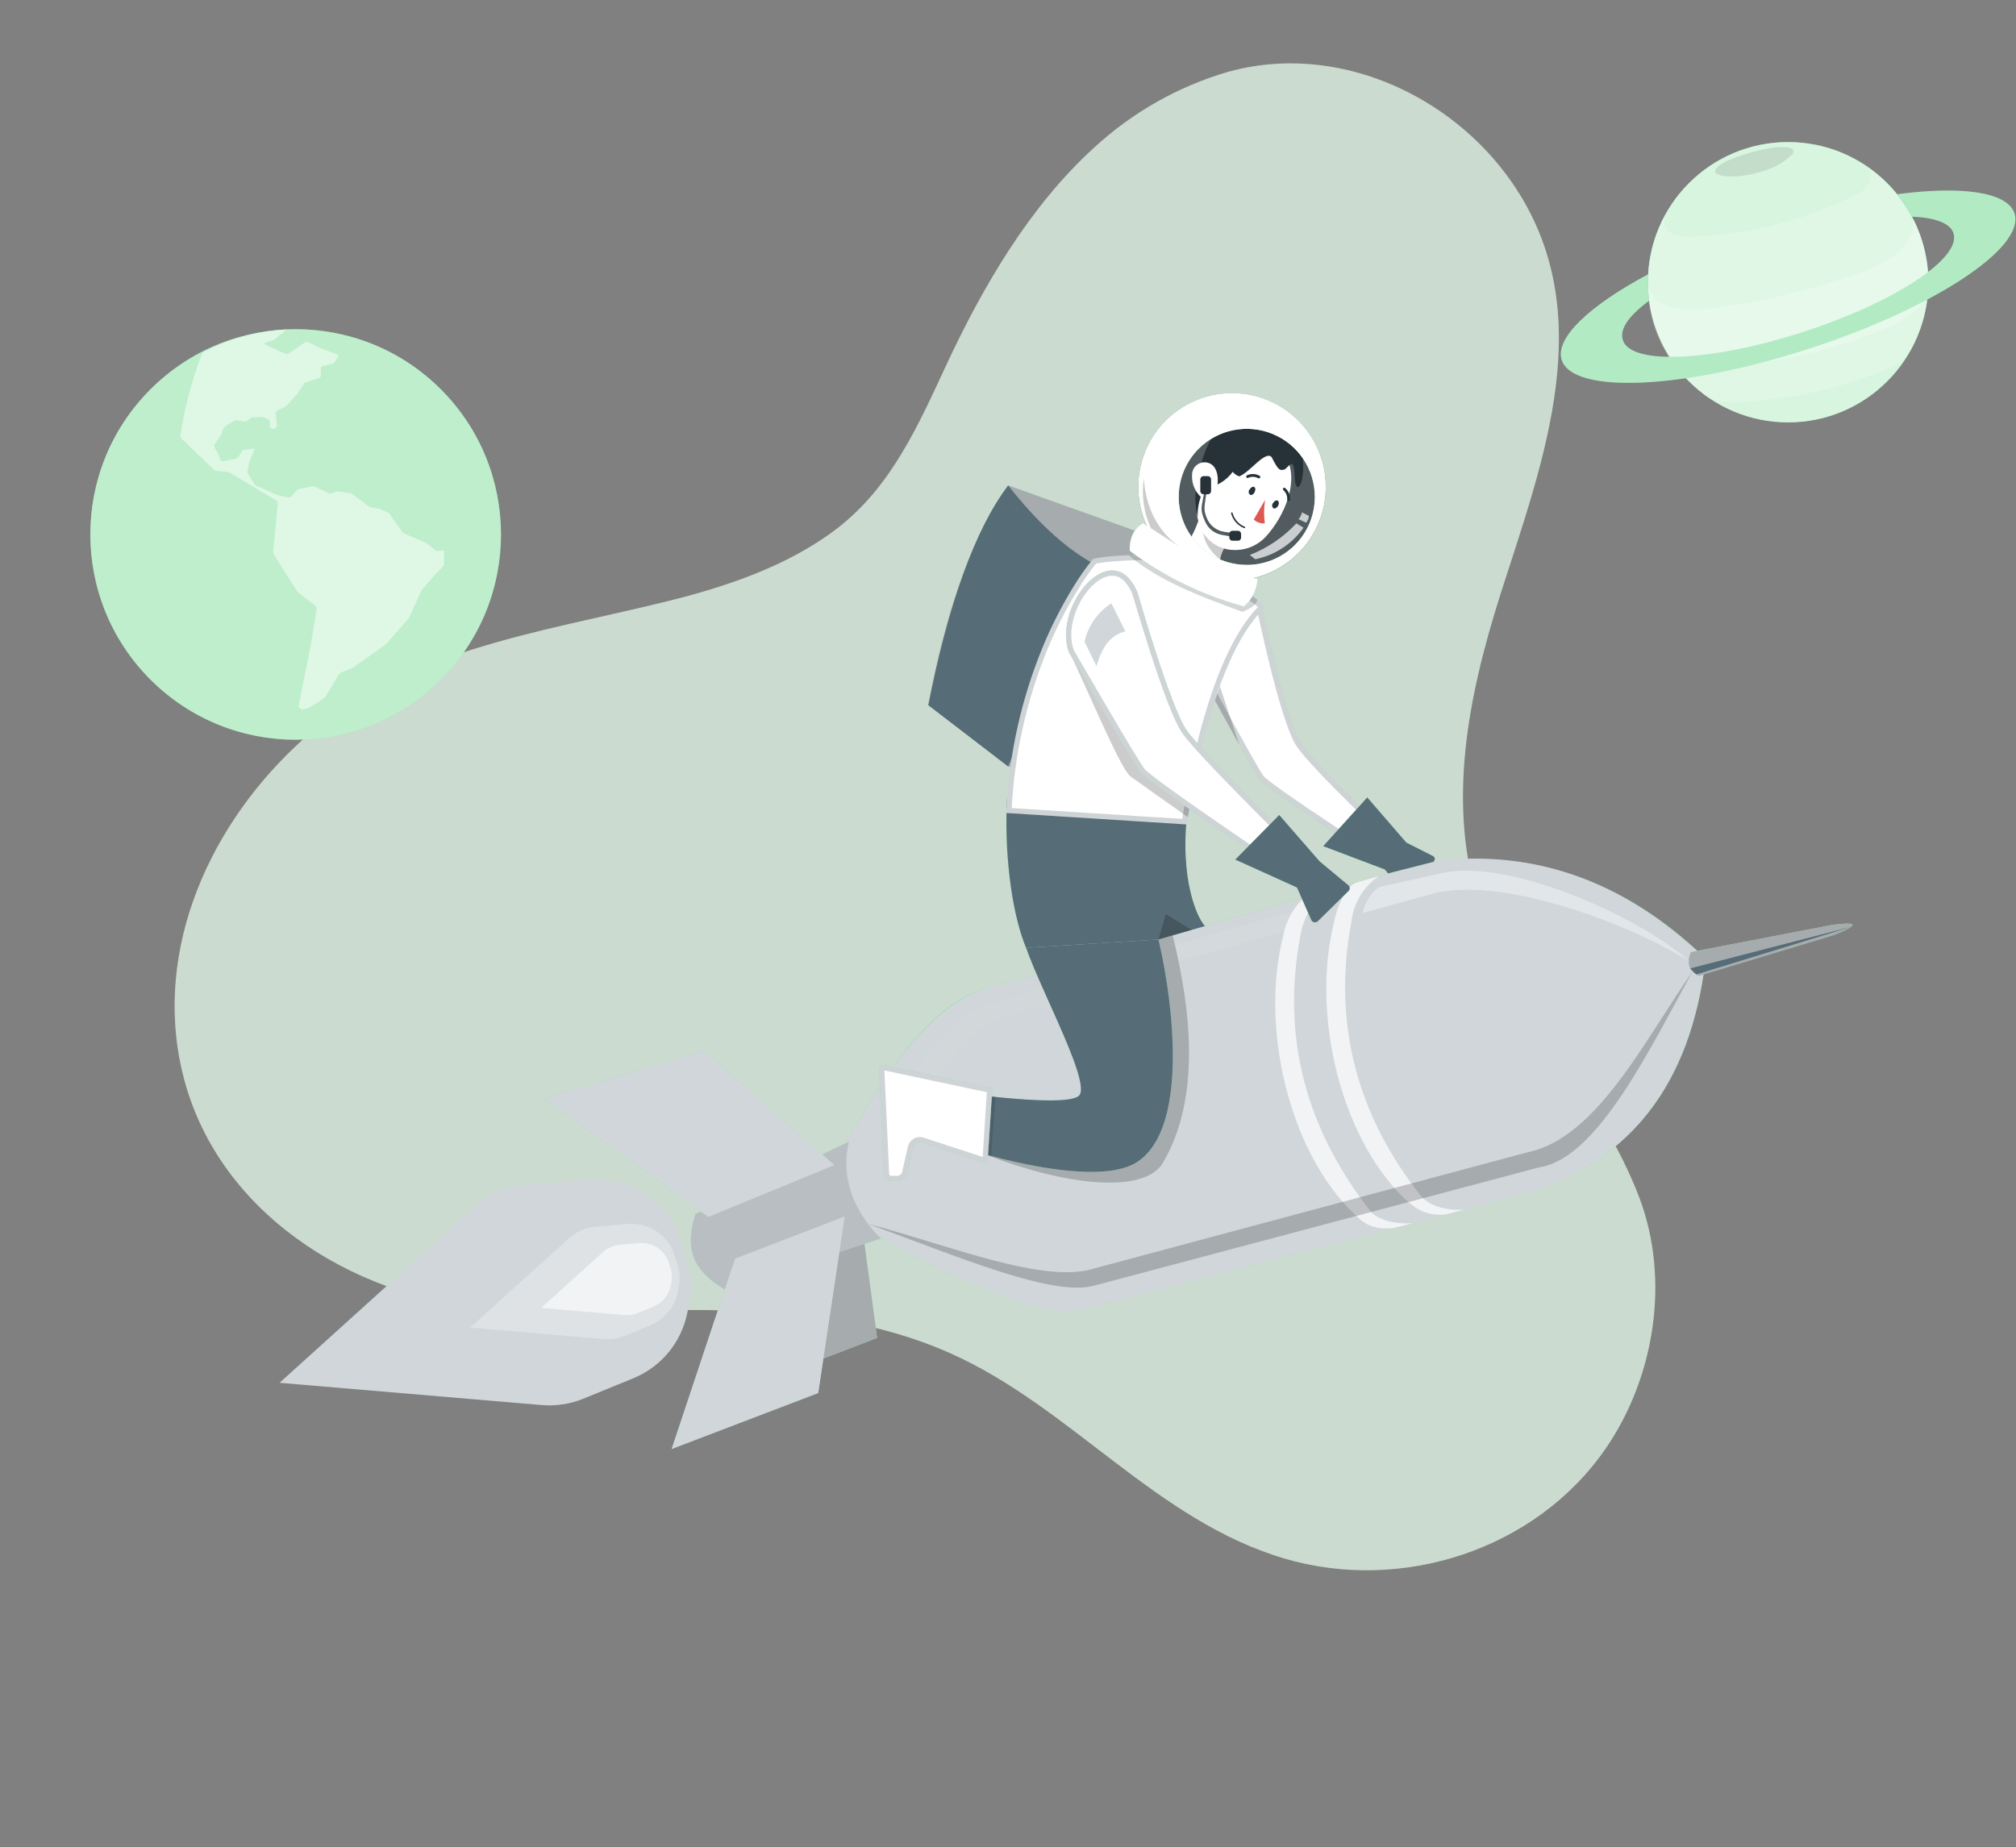 <svg width="383" height="351" viewBox="0 0 383 351" fill="none" xmlns="http://www.w3.org/2000/svg">
<rect x="0" y="0" width="383" height="351" fill="#808080" stroke="none"/>
<path opacity="0.7" d="M233.309 13.652C253.54 8.022 275.468 17.696 287.213 34.636C304.257 59.222 293.156 87.508 285.002 113.085C278.913 132.329 274.627 153.23 281.319 172.866C288.099 192.788 303.987 207.92 311.421 227.542C317.318 243.104 314.397 261.692 305.027 275.284C291.77 294.519 266.296 302.72 244.061 296.173C219.622 288.977 203.403 267.307 180.504 257.138C153.448 245.105 123.535 250.317 94.914 248.823C69.177 247.464 42.748 231.99 35.278 206.153C28.487 182.537 38.857 158.113 56.157 141.818C75.459 123.648 102.158 120.347 126.772 114.262C137.773 111.54 149.613 107.629 158.975 100.47C169.379 92.493 174.51 80.694 179.878 69.163C186.764 54.386 195.692 39.112 207.875 28.046C215.131 21.353 223.835 16.427 233.309 13.652Z" fill="white"/>
<path opacity="0.2" d="M233.309 13.652C253.54 8.022 275.468 17.696 287.213 34.636C304.257 59.222 293.156 87.508 285.002 113.085C278.913 132.329 274.627 153.23 281.319 172.866C288.099 192.788 303.987 207.92 311.421 227.542C317.318 243.104 314.397 261.692 305.027 275.284C291.77 294.519 266.296 302.72 244.061 296.173C219.622 288.977 203.403 267.307 180.504 257.138C153.448 245.105 123.535 250.317 94.914 248.823C69.177 247.464 42.748 231.99 35.278 206.153C28.487 182.537 38.857 158.113 56.157 141.818C75.459 123.648 102.158 120.347 126.772 114.262C137.773 111.54 149.613 107.629 158.975 100.47C169.379 92.493 174.51 80.694 179.878 69.163C186.764 54.386 195.692 39.112 207.875 28.046C215.131 21.353 223.835 16.427 233.309 13.652Z" fill="#92E3A9"/>
<path d="M339.7 80.26C354.407 80.26 366.33 68.337 366.33 53.63C366.33 38.923 354.407 27 339.7 27C324.992 27 313.07 38.923 313.07 53.63C313.07 68.337 324.992 80.26 339.7 80.26Z" fill="#92E3A9"/>
<path opacity="0.4" d="M339.7 80.26C354.407 80.26 366.33 68.337 366.33 53.63C366.33 38.923 354.407 27 339.7 27C324.992 27 313.07 38.923 313.07 53.63C313.07 68.337 324.992 80.26 339.7 80.26Z" fill="white"/>
<path opacity="0.4" d="M339.7 80.26C354.407 80.26 366.33 68.337 366.33 53.63C366.33 38.923 354.407 27 339.7 27C324.992 27 313.07 38.923 313.07 53.63C313.07 68.337 324.992 80.26 339.7 80.26Z" fill="white"/>
<path opacity="0.2" d="M316.24 41C315.64 44 317.72 45.26 322.29 45C333.122 44.395 343.71 41.541 353.38 36.62C355.5 35.17 355.71 33.52 354.91 31.76C367.84 42.03 368.74 55.76 363.11 66.31C361.739 68.388 359.683 69.92 357.3 70.64C350.396 73.358 343.158 75.13 335.78 75.91C328.95 76.91 324.94 76.46 323.4 74.68C311.75 65.65 310.77 51.8 316.24 41Z" fill="white"/>
<path opacity="0.2" d="M313.07 53.63C313.043 58.755 314.577 63.768 317.47 68C318.87 70 323.4 70.4 330.47 69.41C339.658 68.463 348.673 66.256 357.26 62.85C361.94 61.01 365.04 58.66 366.37 55.71C366.68 50.984 365.742 46.259 363.65 42.01C363.24 45.69 360.72 48.74 355.65 51.01C345.735 54.722 335.423 57.269 324.92 58.6C318.23 59.37 313.62 58.27 313.07 53.63Z" fill="white"/>
<path opacity="0.1" d="M328.99 30.19C331.53 29.209 334.164 28.488 336.85 28.04C340.38 27.68 340.99 28.28 340.6 29.21C339.551 30.285 338.309 31.154 336.94 31.77C334.81 32.693 332.55 33.277 330.24 33.5C328.63 33.57 326.92 33.61 325.95 32.87C325.47 32 326.91 31.08 328.99 30.19Z" fill="black"/>
<path d="M382.71 40.55C381.38 36.45 372.63 35.3 360.42 36.91C361.511 38.224 362.456 39.652 363.24 41.17C367.61 41.34 370.5 42.38 371.13 44.31C372.67 49.08 359.86 57.5 342.51 63.11C325.16 68.72 309.85 69.42 308.31 64.65C307.64 62.65 309.25 60.18 313.09 57.3C313.04 57.3 313.36 57.09 313.31 57.12C313.096 55.462 313.036 53.788 313.13 52.12C301.99 58.06 295.35 64.25 296.7 68.41C298.82 74.94 319.79 74 343.55 66.3C367.31 58.6 384.83 47.08 382.71 40.55Z" fill="#92E3A9"/>
<path opacity="0.3" d="M382.71 40.55C381.38 36.45 372.63 35.3 360.42 36.91C361.511 38.224 362.456 39.652 363.24 41.17C367.61 41.34 370.5 42.38 371.13 44.31C372.67 49.08 359.86 57.5 342.51 63.11C325.16 68.72 309.85 69.42 308.31 64.65C307.64 62.65 309.25 60.18 313.09 57.3C313.04 57.3 313.36 57.09 313.31 57.12C313.096 55.462 313.036 53.788 313.13 52.12C301.99 58.06 295.35 64.25 296.7 68.41C298.82 74.94 319.79 74 343.55 66.3C367.31 58.6 384.83 47.08 382.71 40.55Z" fill="white"/>
<path d="M83.753 129.148C98.987 113.913 98.987 89.214 83.753 73.979C68.519 58.745 43.819 58.745 28.584 73.979C13.35 89.214 13.35 113.913 28.584 129.148C43.819 144.382 68.519 144.382 83.753 129.148Z" fill="#92E3A9"/>
<path opacity="0.4" d="M83.753 129.148C98.987 113.913 98.987 89.214 83.753 73.979C68.519 58.745 43.819 58.745 28.584 73.979C13.35 89.214 13.35 113.913 28.584 129.148C43.819 144.382 68.519 144.382 83.753 129.148Z" fill="white"/>
<path opacity="0.5" d="M84.17 104.57L83.28 104.7C83.165 104.718 83.047 104.712 82.935 104.68C82.823 104.649 82.719 104.595 82.63 104.52L81.19 103.31C81.127 103.261 81.06 103.217 80.99 103.18L76.79 101.37C76.648 101.308 76.527 101.207 76.44 101.08L74.07 97.73C73.965 97.576 73.819 97.455 73.65 97.38L72.26 96.74C72.197 96.709 72.129 96.689 72.06 96.68L70.59 96.46C70.387 96.424 70.195 96.341 70.03 96.22L66.91 93.86C66.783 93.767 66.635 93.708 66.48 93.69L64.19 93.39C64.04 93.369 63.888 93.39 63.75 93.45L63.13 93.72C63.025 93.764 62.913 93.787 62.8 93.787C62.686 93.787 62.574 93.764 62.47 93.72L59.74 92.46C59.578 92.38 59.395 92.359 59.22 92.4L56.8 92.94C56.648 92.978 56.512 93.061 56.41 93.18L55.41 94.28C55.324 94.374 55.215 94.444 55.094 94.483C54.973 94.521 54.844 94.527 54.72 94.5L52.72 94.08L48.51 92.2L47.14 90.06C47.038 89.892 47.002 89.692 47.04 89.5L47.34 87.84L48.34 85.46C48.351 85.436 48.356 85.41 48.354 85.385C48.351 85.359 48.342 85.334 48.326 85.313C48.311 85.293 48.29 85.277 48.266 85.267C48.241 85.258 48.215 85.255 48.19 85.26L46.42 85.47C46.308 85.484 46.201 85.524 46.107 85.586C46.014 85.649 45.936 85.732 45.88 85.83L45.36 86.73C45.3 86.83 45.22 86.918 45.126 86.986C45.031 87.055 44.924 87.104 44.81 87.13L42.39 87.67C42.278 87.698 42.16 87.683 42.06 87.627C41.96 87.571 41.884 87.479 41.85 87.37L41.55 86.46L40.81 85.1C40.742 84.988 40.706 84.86 40.706 84.73C40.706 84.599 40.742 84.471 40.81 84.36L42.01 82.61L42.48 81.4C42.539 81.243 42.648 81.109 42.79 81.02L44.38 80.02C44.541 79.921 44.731 79.878 44.92 79.9L46.43 80.11C46.525 80.124 46.623 80.118 46.715 80.092C46.809 80.066 46.895 80.021 46.97 79.96L47.58 79.48C47.691 79.398 47.822 79.35 47.96 79.34L49.65 79.22C49.788 79.212 49.925 79.24 50.05 79.3L50.96 79.72C51.047 79.763 51.121 79.83 51.172 79.913C51.224 79.996 51.25 80.092 51.25 80.19V81C51.25 81.127 51.3 81.249 51.39 81.339C51.48 81.429 51.602 81.48 51.73 81.48H52C52.086 81.478 52.171 81.46 52.25 81.424C52.328 81.389 52.399 81.338 52.457 81.274C52.515 81.21 52.56 81.135 52.588 81.054C52.616 80.972 52.627 80.886 52.62 80.8L52.54 80.1L52.38 78.68C52.363 78.544 52.389 78.407 52.453 78.287C52.518 78.168 52.618 78.07 52.74 78.01L54.36 77.2L56.48 74.87L57.92 72.7L60.58 71.87C60.691 71.836 60.789 71.767 60.86 71.673C60.93 71.58 60.968 71.466 60.97 71.35V70.05C60.969 69.934 61.007 69.822 61.078 69.732C61.148 69.641 61.248 69.577 61.36 69.55L63.12 69.12C63.276 69.082 63.414 68.99 63.51 68.86L64.24 67.78C64.265 67.743 64.282 67.701 64.289 67.657C64.296 67.613 64.292 67.567 64.279 67.525C64.265 67.482 64.242 67.443 64.211 67.411C64.18 67.379 64.142 67.355 64.1 67.34L60.89 66.16L58.54 65.02C58.438 64.971 58.325 64.95 58.213 64.959C58.1 64.967 57.992 65.006 57.9 65.07L54.9 67.16C54.795 67.23 54.673 67.273 54.547 67.283C54.421 67.294 54.295 67.272 54.18 67.22L52.01 66.22L50.38 65.47C50.347 65.456 50.32 65.433 50.301 65.403C50.282 65.374 50.272 65.34 50.272 65.305C50.272 65.27 50.282 65.235 50.301 65.206C50.32 65.177 50.347 65.154 50.38 65.14L52.03 64.59C52.103 64.567 52.171 64.53 52.23 64.48L54.47 62.6C48.881 62.893 43.422 64.394 38.47 67C36.481 72.064 35.072 77.338 34.27 82.72C34.255 82.845 34.27 82.971 34.313 83.09C34.357 83.208 34.427 83.314 34.52 83.4L40.66 89.28C40.769 89.383 40.91 89.446 41.06 89.46L43.34 89.71C43.454 89.719 43.564 89.757 43.66 89.82L52.46 95.11C52.565 95.17 52.651 95.26 52.706 95.368C52.761 95.476 52.783 95.599 52.77 95.72L51.92 104.61C51.881 104.942 51.959 105.278 52.14 105.56L56.44 112.39C56.496 112.478 56.567 112.555 56.65 112.62L59.95 115.16C60.029 115.221 60.09 115.303 60.127 115.396C60.164 115.489 60.175 115.591 60.16 115.69L58.98 122.91L56.73 134.06C56.95 135.56 58.9 134.64 61.73 132.54L64.54 127.92L67.01 126.92L73.33 122.41L77.68 117.48L80.02 112.3C80.06 112.217 80.111 112.14 80.17 112.07L82.55 109.34L84.14 107.69C84.284 107.539 84.366 107.339 84.37 107.13V104.75C84.372 104.724 84.368 104.698 84.358 104.674C84.348 104.649 84.333 104.628 84.314 104.61C84.294 104.593 84.272 104.58 84.246 104.573C84.222 104.566 84.195 104.565 84.17 104.57Z" fill="white"/>
<path d="M73.55 70.84H73.5C73.504 70.82 73.504 70.8 73.5 70.78L73.55 70.84Z" fill="white"/>
<path d="M224.08 171.5C227.34 173.22 252.68 201.8 245.92 215.39C240.92 225.39 209.67 230.04 209.67 230.04L205.82 221.51C205.82 221.51 228.7 213.41 230.05 209.86C231.4 206.31 205.69 187.41 205.69 187.41L224.08 171.5Z" fill="#92E3A9"/>
<path opacity="0.3" d="M224.08 171.5C227.34 173.22 252.68 201.8 245.92 215.39C240.92 225.39 209.67 230.04 209.67 230.04L205.82 221.51C205.82 221.51 228.7 213.41 230.05 209.86C231.4 206.31 205.69 187.41 205.69 187.41L224.08 171.5Z" fill="white"/>
<path opacity="0.2" d="M220.6 215.63C219.78 218.95 217.4 221.51 212.54 222.89L215.54 228.96L214.92 229.09L210.18 219.89L220.6 215.63Z" fill="black"/>
<path d="M209.25 218L215.88 230.88L203.11 233.77C202.928 233.808 202.756 233.883 202.604 233.991C202.453 234.099 202.327 234.238 202.232 234.398C202.138 234.558 202.079 234.736 202.057 234.921C202.036 235.106 202.054 235.293 202.11 235.47L203.63 240.16C203.756 240.579 203.741 241.028 203.588 241.438C203.434 241.849 203.15 242.197 202.78 242.43L201.78 243.03C201.478 243.209 201.118 243.266 200.776 243.187C200.433 243.109 200.134 242.903 199.94 242.61L188.94 226C188.87 225.895 188.826 225.776 188.81 225.652C188.794 225.527 188.806 225.4 188.847 225.282C188.887 225.163 188.955 225.055 189.044 224.966C189.133 224.877 189.241 224.81 189.36 224.77L209.25 218Z" fill="#92E3A9"/>
<g opacity="0.2">
<path opacity="0.2" d="M209.25 218L215.88 230.88L203.11 233.77C202.928 233.808 202.756 233.883 202.604 233.991C202.453 234.099 202.327 234.238 202.232 234.398C202.138 234.558 202.079 234.736 202.057 234.921C202.036 235.106 202.054 235.293 202.11 235.47L203.63 240.16C203.756 240.579 203.741 241.028 203.588 241.438C203.434 241.849 203.15 242.197 202.78 242.43L201.78 243.03C201.478 243.209 201.118 243.266 200.776 243.187C200.433 243.109 200.134 242.903 199.94 242.61L188.94 226C188.87 225.895 188.826 225.776 188.81 225.652C188.794 225.527 188.806 225.4 188.847 225.282C188.887 225.163 188.955 225.055 189.044 224.966C189.133 224.877 189.241 224.81 189.36 224.77L209.25 218Z" fill="white"/>
</g>
<path opacity="0.2" d="M197.47 221.999C202.164 223.192 207.035 223.531 211.85 222.999L209.25 217.949L197.47 221.999Z" fill="black"/>
<path opacity="0.2" d="M222.81 201.08L224.91 203C227.05 195.27 223.19 187.87 221.91 178L220.06 178.52C221.821 185.913 222.744 193.481 222.81 201.08Z" fill="black"/>
<path d="M166.63 254.24L148.47 261.21L145.07 234.5L163.01 227.31L166.63 254.24Z" fill="#92E3A9"/>
<path d="M166.63 254.24L148.47 261.21L145.07 234.5L163.01 227.31L166.63 254.24Z" fill="#A6ABAE"/>
<path d="M155.19 227.999C166 205.869 176.84 189.919 187.76 187.799L270.47 163.999C290.31 160.999 308.21 166.859 324.06 182.179C321.13 207.039 309.06 220.089 291.74 226.269L206.2 248.749C198.39 250.689 182.35 244.669 155.19 227.999Z" fill="#92E3A9"/>
<path d="M132.12 230.71L161.25 217C168.87 222 169.68 229.46 167.32 235.34L137.76 245.07C131.41 241.29 130.11 237.13 132.12 230.71Z" fill="#92E3A9"/>
<path d="M111.7 224.11L99.79 225.18C96.12 225.509 92.656 227.022 89.92 229.49L53.11 262.77L102.92 267C105.597 267.23 108.29 266.822 110.78 265.81L120.32 261.91C122.908 260.853 125.196 259.174 126.98 257.021C128.765 254.869 129.991 252.309 130.55 249.57L130.93 247.71C131.502 244.873 131.34 241.937 130.46 239.18L129.38 235.81C128.698 233.673 127.6 231.691 126.15 229.98C124.384 227.919 122.151 226.311 119.638 225.29C117.124 224.269 114.402 223.864 111.7 224.11Z" fill="#D0D6D9"/>
<path opacity="0.29" d="M119.13 232.589L113.06 233.139C111.2 233.31 109.446 234.079 108.06 235.329L89.31 252.279L114.68 254.459C116.042 254.574 117.413 254.365 118.68 253.849L123.54 251.849C124.858 251.31 126.024 250.454 126.933 249.357C127.841 248.26 128.466 246.955 128.75 245.559L128.94 244.609C129.234 243.167 129.155 241.673 128.71 240.269L128.16 238.549C127.814 237.45 127.253 236.43 126.51 235.549C125.606 234.501 124.465 233.685 123.18 233.17C121.896 232.655 120.507 232.456 119.13 232.589Z" fill="white"/>
<path d="M121.47 236.22L117.67 236.56C116.501 236.669 115.4 237.153 114.53 237.94L102.81 248.54L118.67 249.9C119.524 249.97 120.384 249.84 121.18 249.52L124.18 248.28C125.003 247.941 125.731 247.404 126.298 246.717C126.865 246.029 127.253 245.213 127.43 244.34L127.55 243.75C127.73 242.848 127.679 241.916 127.4 241.04L127.06 239.96C126.85 239.284 126.51 238.655 126.06 238.11C125.5 237.452 124.792 236.937 123.994 236.608C123.195 236.28 122.33 236.146 121.47 236.22Z" fill="#F1F3F4"/>
<path d="M155.19 228C166 205.87 176.84 189.92 188.42 187.61L271.07 163.85C290.26 161 308.16 166.9 324.01 182.22C321.08 207.08 309.01 220.13 291.69 226.31L206.15 248.79C198.39 250.69 182.35 244.67 155.19 228Z" fill="#D0D6D9"/>
<path d="M132.12 230.71L161.25 217C159.4 225.05 163.44 231.49 167.32 235.34L137.76 245.07C131.41 241.29 130.11 237.13 132.12 230.71Z" fill="#B8BEC1"/>
<path d="M127.61 275.339L155.44 264.709L160.48 231.159L139.65 239.179L127.61 275.339Z" fill="#92E3A9"/>
<path d="M127.61 275.339L155.44 264.709L160.48 231.159L139.65 239.179L127.61 275.339Z" fill="#D0D6D9"/>
<path d="M103.43 208.789L133.76 199.569L158.51 221.399L134.58 231.249L103.43 208.789Z" fill="#92E3A9"/>
<path d="M103.43 208.789L133.76 199.569L158.51 221.399L134.58 231.249L103.43 208.789Z" fill="#D0D6D9"/>
<path opacity="0.7" d="M257.8 167.67L261.98 166.47C260.534 167.455 259.319 168.74 258.416 170.238C257.514 171.736 256.945 173.412 256.75 175.15C253.08 194.47 257.89 212.15 270.11 227.46C272.11 229.52 275.38 230.03 278.17 229.86L274.59 230.8C270.81 231.05 269.06 229.8 266.87 227.8C254.56 216.01 249.14 192.51 253.4 175.42C254.18 171.38 256.06 168.17 257.8 167.67Z" fill="white"/>
<path opacity="0.7" d="M248.27 170.41L252.27 169.26C249.73 170.36 247.59 174.41 247.04 177.9C243.38 197.22 248.22 214.67 260.4 230.21C262.12 232.12 265.59 232.6 268.4 232.44L264.66 233.39C260.88 233.64 259.23 232.74 257.18 230.57C244.87 218.78 239.44 195.28 243.7 178.19C244.3 174.16 247.08 170.75 248.27 170.41Z" fill="white"/>
<path d="M321.22 180.929C320.45 182.999 320.8 184.579 322.75 185.429L348.56 177.629C352.43 176.039 353.86 175.029 348.1 175.759L321.22 180.929Z" fill="#92E3A9"/>
<path d="M321.22 180.929C320.45 182.999 320.8 184.579 322.75 185.429L348.56 177.629C352.43 176.039 353.86 175.029 348.1 175.759L321.22 180.929Z" fill="#A6ABAE"/>
<path opacity="0.2" d="M164.91 232.57C181.48 238.57 200.12 246.64 208.03 244.26L292.47 221.81C303.6 220.16 313.83 198.51 321.55 184.63C312.55 197.41 303.45 216.24 290.22 218.96L208.03 241C198.47 244.17 180.26 236.59 164.91 232.57Z" fill="black"/>
<path opacity="0.4" d="M261.99 168.559C260.366 169.758 259.255 171.526 258.88 173.509L272.88 169.629C286.07 166.759 309.33 175.459 320.88 182.629C310.88 173.749 286.06 163.009 273.88 165.939L261.99 168.559Z" fill="white"/>
<path d="M321.12 184.02L322.24 185.17L351.68 176.12L321.12 184.02Z" fill="#566C77"/>
<path opacity="0.2" d="M216.54 179.53L215.82 219.41L187.67 219.56C202.34 225.21 216.97 226.9 220.78 221.21C227.37 210.21 227.08 195.07 222.78 177.72L216.54 179.53Z" fill="black"/>
<path opacity="0.2" d="M223.24 179.479L245.56 173.239C244.719 174.333 244.162 175.618 243.94 176.979L223.94 182.659L223.24 179.479Z" fill="#E6E6E6"/>
<path opacity="0.2" d="M198.04 187.68L186.73 191.29C184.09 192.546 181.714 194.294 179.73 196.44L173.61 203.53L177.82 204.45L182.9 198.53C184.444 196.737 186.34 195.28 188.47 194.25L199.26 190.42L198.04 187.68Z" fill="#E0E0E0"/>
<path d="M176.36 134L191.54 145.66L216.01 148.78L231.18 113.7L224.03 103.86L191.54 92.25C183.37 103.87 179.55 118.32 176.36 134Z" fill="#92E3A9"/>
<path d="M176.36 134L191.54 145.66L216.01 148.78L231.18 113.7L224.03 103.86L191.54 92.25C184.47 102.45 179.53 116.65 176.36 134Z" fill="#A6ABAE"/>
<path d="M176.36 134L191.54 145.65L207.25 106.83C202.17 103.92 196.94 99.12 191.54 92.25C185.18 100.59 180.19 114.83 176.36 134Z" fill="#566C77"/>
<path d="M217.88 171.529C219.94 174.529 228.7 211.839 216.32 220.619C207.22 227.069 177.45 216.389 177.45 216.389L178.08 207.049C178.08 207.049 202.08 210.739 204.95 208.249C207.82 205.759 194.79 183.049 194.1 176.949C193.41 170.849 217.88 171.529 217.88 171.529Z" fill="#92E3A9"/>
<path d="M217.88 171.529C219.94 174.529 228.7 211.839 216.32 220.619C207.22 227.069 177.45 216.389 177.45 216.389L178.08 207.049C178.08 207.049 202.08 210.739 204.95 208.249C207.82 205.759 194.79 183.049 194.1 176.949C193.41 170.849 217.88 171.529 217.88 171.529Z" fill="#566C77"/>
<path d="M188.53 206.749L187.61 221.199L175.16 217.129C174.982 217.072 174.795 217.053 174.61 217.074C174.425 217.094 174.246 217.153 174.085 217.248C173.925 217.342 173.786 217.47 173.678 217.622C173.57 217.774 173.496 217.947 173.46 218.129L172.36 222.929C172.252 223.355 172.008 223.733 171.665 224.005C171.322 224.278 170.898 224.431 170.46 224.439H169.3C168.948 224.44 168.61 224.305 168.355 224.063C168.1 223.821 167.948 223.49 167.93 223.139L167.01 203.229C167.003 203.103 167.027 202.977 167.077 202.861C167.128 202.745 167.204 202.643 167.301 202.561C167.398 202.48 167.512 202.422 167.635 202.392C167.758 202.362 167.886 202.361 168.01 202.389L188.53 206.749Z" fill="#92E3A9"/>
<path d="M239.58 114.64C239.58 114.64 244.13 136.91 247.24 141.38C250.35 145.85 266.24 160.85 266.24 160.85L264.74 165.51C264.74 165.51 240.88 150.2 239.24 148.05C237.6 145.9 226.47 125 226.47 125L239.58 114.64Z" fill="#92E3A9"/>
<path d="M247.24 89.759C247.24 89.759 245.94 96.089 241.04 97.479C236.14 98.869 241.12 85.299 241.12 85.299L245.6 84.199L247.24 89.759Z" fill="#263238"/>
<path d="M246.644 105.124C253.596 98.172 253.596 86.902 246.644 79.951C239.693 72.999 228.423 72.999 221.471 79.951C214.52 86.902 214.52 98.172 221.471 105.124C228.423 112.075 239.693 112.075 246.644 105.124Z" fill="#263238"/>
<path opacity="0.2" d="M246.644 105.124C253.596 98.172 253.596 86.902 246.644 79.951C239.693 72.999 228.423 72.999 221.471 79.951C214.52 86.902 214.52 98.172 221.471 105.124C228.423 112.075 239.693 112.075 246.644 105.124Z" fill="white"/>
<path opacity="0.7" d="M238.47 106.27C242.185 105.519 245.471 103.372 247.65 100.27L246.28 99.46C243.817 102.094 240.797 104.144 237.44 105.46L238.47 106.27Z" fill="white"/>
<path opacity="0.7" d="M248.12 99.329L246.7 98.659C247.027 98.29 247.251 97.842 247.35 97.359L248.68 98.039C248.64 98.519 248.443 98.973 248.12 99.329Z" fill="white"/>
<path d="M220.8 105.74C219.8 109.41 230.36 114.57 234.06 110.9C232.06 109.39 231.54 107.81 231.79 106.27C231.974 105.336 232.345 104.448 232.88 103.66C233.159 103.208 233.466 102.774 233.8 102.36L229.3 93.04C228.37 97.14 226.29 106.4 220.8 105.74Z" fill="white"/>
<path opacity="0.2" d="M229.18 97.399C227.18 101.969 230.18 105.089 231.79 106.269C231.974 105.335 232.345 104.448 232.88 103.659L229.18 97.399Z" fill="black"/>
<path d="M227.69 99.16C228.053 100.66 228.902 101.998 230.105 102.966C231.308 103.933 232.796 104.476 234.34 104.51C236.337 104.602 238.295 103.925 239.81 102.62C240.022 102.443 240.222 102.253 240.41 102.05C243.95 98.29 247.41 90.72 243.77 86.05C242.973 85.015 241.923 84.203 240.722 83.689C239.521 83.177 238.209 82.98 236.91 83.12C235.612 83.259 234.371 83.73 233.306 84.486C232.241 85.243 231.389 86.26 230.83 87.44C228.34 92.46 226.65 95.29 227.69 99.16Z" fill="white"/>
<path d="M237.41 92.999C237.345 93.067 237.295 93.148 237.262 93.235C237.229 93.323 237.215 93.417 237.22 93.51C237.224 93.604 237.248 93.695 237.289 93.78C237.331 93.864 237.388 93.939 237.46 93.999C237.73 94.15 238.12 93.999 238.34 93.549C238.56 93.1 238.54 92.719 238.28 92.549C238.02 92.379 237.64 92.629 237.41 92.999Z" fill="#263238"/>
<path d="M241.86 95.589C241.735 95.73 241.672 95.914 241.683 96.102C241.694 96.289 241.779 96.465 241.92 96.589C242.18 96.729 242.57 96.529 242.8 96.139C243.03 95.749 243 95.299 242.74 95.139C242.48 94.979 242.08 95.209 241.86 95.589Z" fill="#263238"/>
<path d="M240.34 95C240.113 96.474 240.096 97.972 240.29 99.45C239.907 99.489 239.521 99.444 239.159 99.318C238.796 99.192 238.465 98.988 238.19 98.72L240.34 95Z" fill="#DE5753"/>
<path d="M236.85 90.8C236.892 90.824 236.94 90.837 236.99 90.837C237.039 90.837 237.087 90.824 237.13 90.8C237.434 90.662 237.766 90.597 238.099 90.611C238.433 90.625 238.758 90.717 239.05 90.88C239.108 90.906 239.173 90.912 239.235 90.895C239.296 90.878 239.35 90.839 239.386 90.787C239.422 90.734 239.438 90.67 239.431 90.606C239.425 90.543 239.396 90.484 239.35 90.44C238.985 90.225 238.573 90.101 238.151 90.078C237.728 90.055 237.305 90.135 236.92 90.31C236.853 90.336 236.801 90.388 236.772 90.454C236.744 90.519 236.743 90.593 236.77 90.66C236.787 90.711 236.815 90.758 236.85 90.8Z" fill="#263238"/>
<path d="M236.38 100.359C235.766 100.123 235.219 99.743 234.783 99.25C234.348 98.757 234.038 98.167 233.88 97.529C233.874 97.491 233.883 97.452 233.905 97.42C233.928 97.388 233.962 97.367 234 97.359C234.035 97.353 234.072 97.362 234.102 97.382C234.132 97.403 234.152 97.434 234.16 97.469C234.316 98.056 234.606 98.599 235.007 99.055C235.407 99.511 235.908 99.869 236.47 100.099C236.486 100.105 236.502 100.114 236.515 100.125C236.528 100.137 236.539 100.151 236.546 100.167C236.553 100.183 236.558 100.2 236.558 100.218C236.559 100.235 236.556 100.253 236.55 100.269C236.536 100.304 236.51 100.331 236.476 100.346C236.442 100.361 236.404 100.362 236.37 100.349L236.38 100.359Z" fill="#263238"/>
<path d="M244.66 95.149C244.692 95.191 244.738 95.219 244.79 95.229C244.825 95.233 244.86 95.23 244.894 95.221C244.928 95.21 244.959 95.194 244.986 95.171C245.013 95.149 245.035 95.121 245.051 95.09C245.068 95.059 245.077 95.024 245.08 94.989C245.117 94.567 245.051 94.142 244.889 93.751C244.728 93.359 244.474 93.012 244.15 92.739C244.122 92.718 244.091 92.702 244.057 92.693C244.024 92.684 243.989 92.681 243.954 92.686C243.92 92.691 243.886 92.702 243.856 92.72C243.826 92.738 243.8 92.761 243.78 92.789C243.74 92.847 243.724 92.917 243.735 92.986C243.746 93.055 243.784 93.117 243.84 93.159C244.086 93.386 244.277 93.666 244.399 93.978C244.52 94.29 244.568 94.626 244.54 94.959C244.545 94.998 244.559 95.034 244.58 95.067C244.6 95.1 244.628 95.128 244.66 95.149Z" fill="#263238"/>
<path d="M227.61 90.399C228.71 85.459 230.48 81.849 232.25 81.029C234.02 80.209 238.4 86.269 238.4 86.269C238.133 86.038 237.809 85.881 237.461 85.815C237.114 85.749 236.755 85.776 236.422 85.894C236.088 86.012 235.792 86.216 235.564 86.486C235.335 86.756 235.182 87.081 235.12 87.429C234.89 89.629 232.38 91.949 230.38 92.369C230.38 92.369 230.75 91.549 229.98 91.369C229.21 91.189 227.27 95.469 227.57 98.129C227.57 98.149 226.47 95.339 227.61 90.399Z" fill="#263238"/>
<path d="M226.47 90.23C226.381 91.633 226.852 93.014 227.78 94.07C229.01 95.46 230.64 94.6 231.14 92.9C231.57 91.39 231.48 88.81 229.82 88.06C229.458 87.895 229.06 87.825 228.664 87.854C228.267 87.884 227.885 88.012 227.551 88.228C227.217 88.445 226.944 88.741 226.755 89.091C226.566 89.441 226.468 89.832 226.47 90.23Z" fill="white"/>
<path d="M230.71 83.41C230.71 83.41 234.16 79.41 240.89 79.95C249.12 80.64 248.02 92.049 246.62 92.54C245.53 92.719 246.38 87.71 245.21 88.18C244.31 88.85 244.31 89.379 243.37 89.29C242.84 89.29 242.21 88.11 241.58 86.86C240.35 85.58 237.53 89.68 235.44 90.53C233.54 90 231.95 86 230.71 83.41Z" fill="#263238"/>
<path d="M191.34 151.54C190.76 161 191.97 172.99 194.94 180.11L220.08 178.53L228.91 175.97C227.25 174.26 223.46 165.25 226.04 151.13L191.34 151.54Z" fill="#92E3A9"/>
<path d="M191.34 151.54C190.76 161 191.97 172.99 194.94 180.11L220.08 178.53L228.91 175.97C227.05 173.97 223.61 165.26 226.04 151.13L191.34 151.54Z" fill="#566C77"/>
<path opacity="0.2" d="M220.08 178.53L221.47 173.72L226.38 176.71L220.08 178.53Z" fill="black"/>
<path d="M229.18 93.609L228.86 95.949C228.76 96.673 228.849 97.41 229.12 98.089L229.27 98.459C229.541 99.14 229.986 99.737 230.559 100.193C231.133 100.649 231.815 100.948 232.54 101.059L234.05 101.289V101.999L232.05 101.619C231.364 101.486 230.722 101.185 230.182 100.744C229.641 100.303 229.217 99.734 228.95 99.089L228.6 98.239C228.286 97.477 228.203 96.639 228.36 95.829L228.81 93.489L229.18 93.609Z" fill="#263238"/>
<path opacity="0.2" d="M229.18 93.609L228.86 95.949C228.76 96.673 228.849 97.41 229.12 98.089L229.27 98.459C229.541 99.14 229.986 99.737 230.559 100.193C231.133 100.649 231.815 100.948 232.54 101.059L234.05 101.289V101.999L232.05 101.619C231.364 101.486 230.722 101.185 230.182 100.744C229.641 100.303 229.217 99.734 228.95 99.089L228.6 98.239C228.286 97.477 228.203 96.639 228.36 95.829L228.81 93.489L229.18 93.609Z" fill="white"/>
<path d="M235.2 100.87H234.13C233.809 100.87 233.55 101.13 233.55 101.45V102.17C233.55 102.49 233.809 102.75 234.13 102.75H235.2C235.52 102.75 235.78 102.49 235.78 102.17V101.45C235.78 101.13 235.52 100.87 235.2 100.87Z" fill="#263238"/>
<path d="M229.45 90.48H228.66C228.312 90.48 228.03 90.762 228.03 91.109V93.299C228.03 93.647 228.312 93.93 228.66 93.93H229.45C229.798 93.93 230.08 93.647 230.08 93.299V91.109C230.08 90.762 229.798 90.48 229.45 90.48Z" fill="#263238"/>
<path d="M227.107 125.133L239.255 115.533C239.267 115.589 239.279 115.648 239.292 115.709C239.423 116.328 239.613 117.216 239.851 118.297C240.327 120.457 240.994 123.385 241.758 126.454C242.522 129.522 243.386 132.736 244.254 135.467C245.115 138.175 246.002 140.476 246.829 141.665C247.632 142.819 249.279 144.663 251.269 146.758C253.268 148.862 255.639 151.246 257.91 153.487C260.181 155.728 262.355 157.83 263.961 159.371C264.764 160.141 265.425 160.772 265.886 161.209C266.037 161.353 266.166 161.476 266.272 161.576L264.01 164.406C263.85 164.302 263.641 164.168 263.389 164.006C262.752 163.596 261.839 163.007 260.738 162.293C258.536 160.867 255.584 158.942 252.581 156.952C249.577 154.961 246.525 152.905 244.124 151.216C242.922 150.37 241.887 149.62 241.104 149.016C240.712 148.714 240.387 148.451 240.137 148.234C239.88 148.011 239.726 147.855 239.656 147.765C239.273 147.268 238.29 145.6 237.005 143.321C235.731 141.061 234.185 138.247 232.689 135.497C231.193 132.747 229.749 130.064 228.678 128.068C228.143 127.071 227.701 126.245 227.393 125.668C227.279 125.454 227.183 125.274 227.107 125.133Z" fill="white" stroke="#CED3D6"/>
<path opacity="0.2" d="M231.75 130.409L235.41 141.469L230.82 133.109L231.75 130.409Z" fill="black"/>
<path d="M219.721 105.948L219.73 105.948L234.571 111.093L239.714 115.326C237.075 117.9 234.865 121.641 233.028 125.798C231.091 130.18 229.552 135.065 228.361 139.624C227.169 144.184 226.323 148.428 225.774 151.531C225.5 153.083 225.3 154.35 225.169 155.23C225.112 155.608 225.068 155.915 225.037 156.142L191.681 154.022C192.186 143.48 194.485 133.1 198.482 123.33C200.106 119.364 202.047 115.535 204.286 111.881L204.286 111.881L204.288 111.878C205.383 110.054 206.602 108.309 207.936 106.653C210.121 106.21 213.031 106.031 215.441 105.965C216.673 105.931 217.765 105.928 218.55 105.932C218.942 105.935 219.256 105.939 219.473 105.943C219.581 105.945 219.665 105.947 219.721 105.948Z" fill="white" stroke="#CED3D6"/>
<path opacity="0.2" d="M225.67 155.28L214.67 147.48C212.67 145.56 207.09 132.17 202.91 123.3L226.35 151.54L225.67 155.28Z" fill="black"/>
<path opacity="0.2" d="M214.4 105.5H215.66L237.96 113.24L238.89 114C238.611 114.729 238.058 115.321 237.35 115.65L236.06 116.27C227.88 113.29 220.26 110.43 214.4 105.5Z" fill="#263238"/>
<path d="M216.11 112.64C216.11 112.64 222.32 134.29 225.43 138.76C228.54 143.23 249.56 163.81 249.56 163.81L246.2 167.6C246.2 167.6 218.29 148.89 216.65 146.74C215.01 144.59 203.07 123.93 203.07 123.93C199.87 115.12 211.47 101.38 216.11 112.64Z" fill="#92E3A9"/>
<path d="M248.87 163.834L246.115 166.941C245.913 166.805 245.63 166.615 245.276 166.377C244.51 165.861 243.414 165.122 242.093 164.229C239.452 162.441 235.913 160.036 232.323 157.564C228.733 155.092 225.094 152.554 222.251 150.501C220.83 149.474 219.611 148.571 218.698 147.859C218.241 147.503 217.864 147.198 217.579 146.951C217.284 146.695 217.115 146.525 217.047 146.437C216.658 145.927 215.622 144.262 214.264 142.011C212.916 139.774 211.27 136.992 209.676 134.275C208.081 131.559 206.538 128.91 205.393 126.94C204.821 125.955 204.348 125.14 204.019 124.571L203.637 123.912L203.537 123.739L203.525 123.718C202.788 121.654 202.899 119.275 203.583 117.01C204.271 114.732 205.526 112.612 207.006 111.109C208.497 109.594 210.143 108.775 211.618 108.913C213.048 109.046 214.517 110.102 215.637 112.805L215.647 112.841L215.7 113.023C215.746 113.183 215.815 113.418 215.903 113.719C216.079 114.321 216.334 115.185 216.65 116.236C217.281 118.338 218.156 121.188 219.128 124.178C220.1 127.167 221.171 130.302 222.194 132.972C223.211 135.623 224.202 137.871 225.019 139.045C225.822 140.199 227.747 142.352 230.148 144.902C232.56 147.465 235.482 150.46 238.305 153.313C241.129 156.166 243.855 158.88 245.875 160.88C246.885 161.88 247.719 162.701 248.3 163.273C248.532 163.501 248.723 163.69 248.87 163.834Z" fill="white" stroke="#CED3D6"/>
<path d="M206.04 121.93L208.32 126.61C209.32 122.85 211.12 120.61 213.8 119.99L211.14 114.64C208.553 116.31 206.722 118.927 206.04 121.93Z" fill="#D0D6D9"/>
<path d="M188.003 207.149L187.152 220.524L175.315 216.654L175.313 216.653C175.069 216.575 174.81 216.548 174.555 216.577C174.3 216.605 174.053 216.687 173.832 216.817C173.61 216.947 173.419 217.123 173.27 217.332C173.123 217.54 173.021 217.775 172.971 218.024L171.874 222.812C171.792 223.129 171.61 223.41 171.354 223.614C171.097 223.818 170.782 223.932 170.454 223.939H169.3H169.299C169.076 223.94 168.861 223.854 168.699 223.7C168.537 223.547 168.441 223.337 168.429 223.115C168.429 223.115 168.429 223.114 168.429 223.114L167.509 203.206L167.509 203.205C167.507 203.156 167.516 203.106 167.535 203.061C167.555 203.016 167.585 202.976 167.623 202.944C167.661 202.912 167.705 202.89 167.753 202.878C167.801 202.867 167.851 202.866 167.899 202.877L167.899 202.877L167.906 202.878L188.003 207.149Z" fill="white" stroke="#CED3D6"/>
<path d="M243.03 154.88L234.68 163.34L246.41 168.65L249.11 174.8C249.161 174.915 249.239 175.016 249.338 175.095C249.437 175.173 249.553 175.226 249.677 175.25C249.801 175.274 249.928 175.267 250.049 175.23C250.17 175.194 250.28 175.128 250.37 175.04L256.2 169.3C256.273 169.229 256.331 169.143 256.369 169.048C256.406 168.953 256.423 168.851 256.419 168.749C256.414 168.646 256.388 168.546 256.341 168.455C256.295 168.364 256.229 168.284 256.15 168.22L250.7 163.69L243.03 154.88Z" fill="#92E3A9"/>
<path d="M243.03 154.88L234.68 163.34L246.41 168.65L249.11 174.8C249.161 174.915 249.239 175.016 249.338 175.095C249.437 175.173 249.553 175.226 249.677 175.25C249.801 175.274 249.928 175.267 250.049 175.23C250.17 175.194 250.28 175.128 250.37 175.04L256.2 169.3C256.273 169.229 256.331 169.143 256.369 169.048C256.406 168.953 256.423 168.851 256.419 168.749C256.414 168.646 256.388 168.546 256.341 168.455C256.295 168.364 256.229 168.284 256.15 168.22L250.7 163.69L243.03 154.88Z" fill="#566C77"/>
<path d="M251.39 160.79L259.75 151.54L267.17 160.11L272.26 162.69C272.331 162.727 272.394 162.779 272.445 162.842C272.496 162.905 272.533 162.977 272.555 163.055C272.576 163.133 272.581 163.214 272.57 163.294C272.559 163.374 272.532 163.451 272.49 163.52L272.35 163.76L263.71 165.96L263.09 165.22L251.39 160.79Z" fill="#92E3A9"/>
<path d="M251.39 160.79L259.75 151.54L267.17 160.11L272.26 162.69C272.331 162.727 272.394 162.779 272.445 162.842C272.496 162.905 272.533 162.977 272.555 163.055C272.576 163.133 272.581 163.214 272.57 163.294C272.559 163.374 272.532 163.451 272.49 163.52L272.35 163.76L263.71 165.96L263.09 165.22L251.39 160.79Z" fill="#566C77"/>
<path d="M251.86 92.539C251.863 89.875 251.269 87.245 250.12 84.841C248.972 82.437 247.298 80.322 245.224 78.651C243.149 76.98 240.725 75.796 238.132 75.187C235.538 74.578 232.841 74.558 230.24 75.13C227.638 75.701 225.197 76.85 223.098 78.49C220.999 80.131 219.295 82.222 218.112 84.608C216.929 86.995 216.296 89.617 216.261 92.281C216.226 94.945 216.79 97.582 217.91 99.999L217.19 99.419C215.47 100.419 214.57 102.109 214.63 104.659C221.123 109.536 228.488 113.127 236.33 115.239C237.091 114.586 237.711 113.785 238.151 112.884C238.591 111.983 238.842 111.001 238.89 109.999L238.14 109.839C242.04 108.921 245.516 106.713 248.006 103.574C250.496 100.434 251.854 96.546 251.86 92.539ZM236.86 107.349C234.302 107.349 231.802 106.591 229.676 105.17C227.55 103.749 225.893 101.73 224.914 99.367C223.935 97.005 223.679 94.405 224.178 91.897C224.677 89.389 225.908 87.085 227.717 85.276C229.525 83.468 231.829 82.237 234.337 81.738C236.845 81.239 239.445 81.495 241.808 82.474C244.17 83.452 246.19 85.109 247.611 87.236C249.031 89.362 249.79 91.862 249.79 94.419C249.792 97.842 248.436 101.127 246.02 103.551C243.603 105.975 240.323 107.341 236.9 107.349H236.86Z" fill="#92E3A9"/>
<path d="M251.86 92.539C251.863 89.875 251.269 87.245 250.12 84.841C248.972 82.437 247.298 80.322 245.224 78.651C243.149 76.98 240.725 75.796 238.132 75.187C235.538 74.578 232.841 74.558 230.24 75.13C227.638 75.701 225.197 76.85 223.098 78.49C220.999 80.131 219.295 82.222 218.112 84.608C216.929 86.995 216.296 89.617 216.261 92.281C216.226 94.945 216.79 97.582 217.91 99.999L217.19 99.419C215.47 100.419 214.57 102.109 214.63 104.659C221.123 109.536 228.488 113.127 236.33 115.239C237.091 114.586 237.711 113.785 238.151 112.884C238.591 111.983 238.842 111.001 238.89 109.999L238.14 109.839C242.04 108.921 245.516 106.713 248.006 103.574C250.496 100.434 251.854 96.546 251.86 92.539ZM236.86 107.349C234.302 107.349 231.802 106.591 229.676 105.17C227.55 103.749 225.893 101.73 224.914 99.367C223.935 97.005 223.679 94.405 224.178 91.897C224.677 89.389 225.908 87.085 227.717 85.276C229.525 83.468 231.829 82.237 234.337 81.738C236.845 81.239 239.445 81.495 241.808 82.474C244.17 83.452 246.19 85.109 247.611 87.236C249.031 89.362 249.79 91.862 249.79 94.419C249.792 97.842 248.436 101.127 246.02 103.551C243.603 105.975 240.323 107.341 236.9 107.349H236.86Z" fill="white"/>
<path opacity="0.2" d="M218.65 100.379L224.03 103.859C220.03 100.959 217.74 96.719 217.3 90.949C216.826 94.157 217.295 97.433 218.65 100.379Z" fill="black"/>
<path opacity="0.2" d="M238.47 77.14C241.157 77.88 243.637 79.229 245.718 81.083C247.799 82.937 249.425 85.246 250.47 87.83C249.624 85.374 248.288 83.116 246.543 81.193C244.799 79.269 242.681 77.72 240.32 76.64L238.47 77.14Z" fill="white"/>
<path opacity="0.2" d="M239.26 76.22L237.49 76.92L235.95 76.64L236.35 75.43C237.369 75.454 238.368 75.725 239.26 76.22Z" fill="white"/>
<path opacity="0.2" d="M188.42 208.38L187.66 219.51L188.29 219.68L189.14 208.45L188.42 208.38Z" fill="#263238"/>
</svg>
